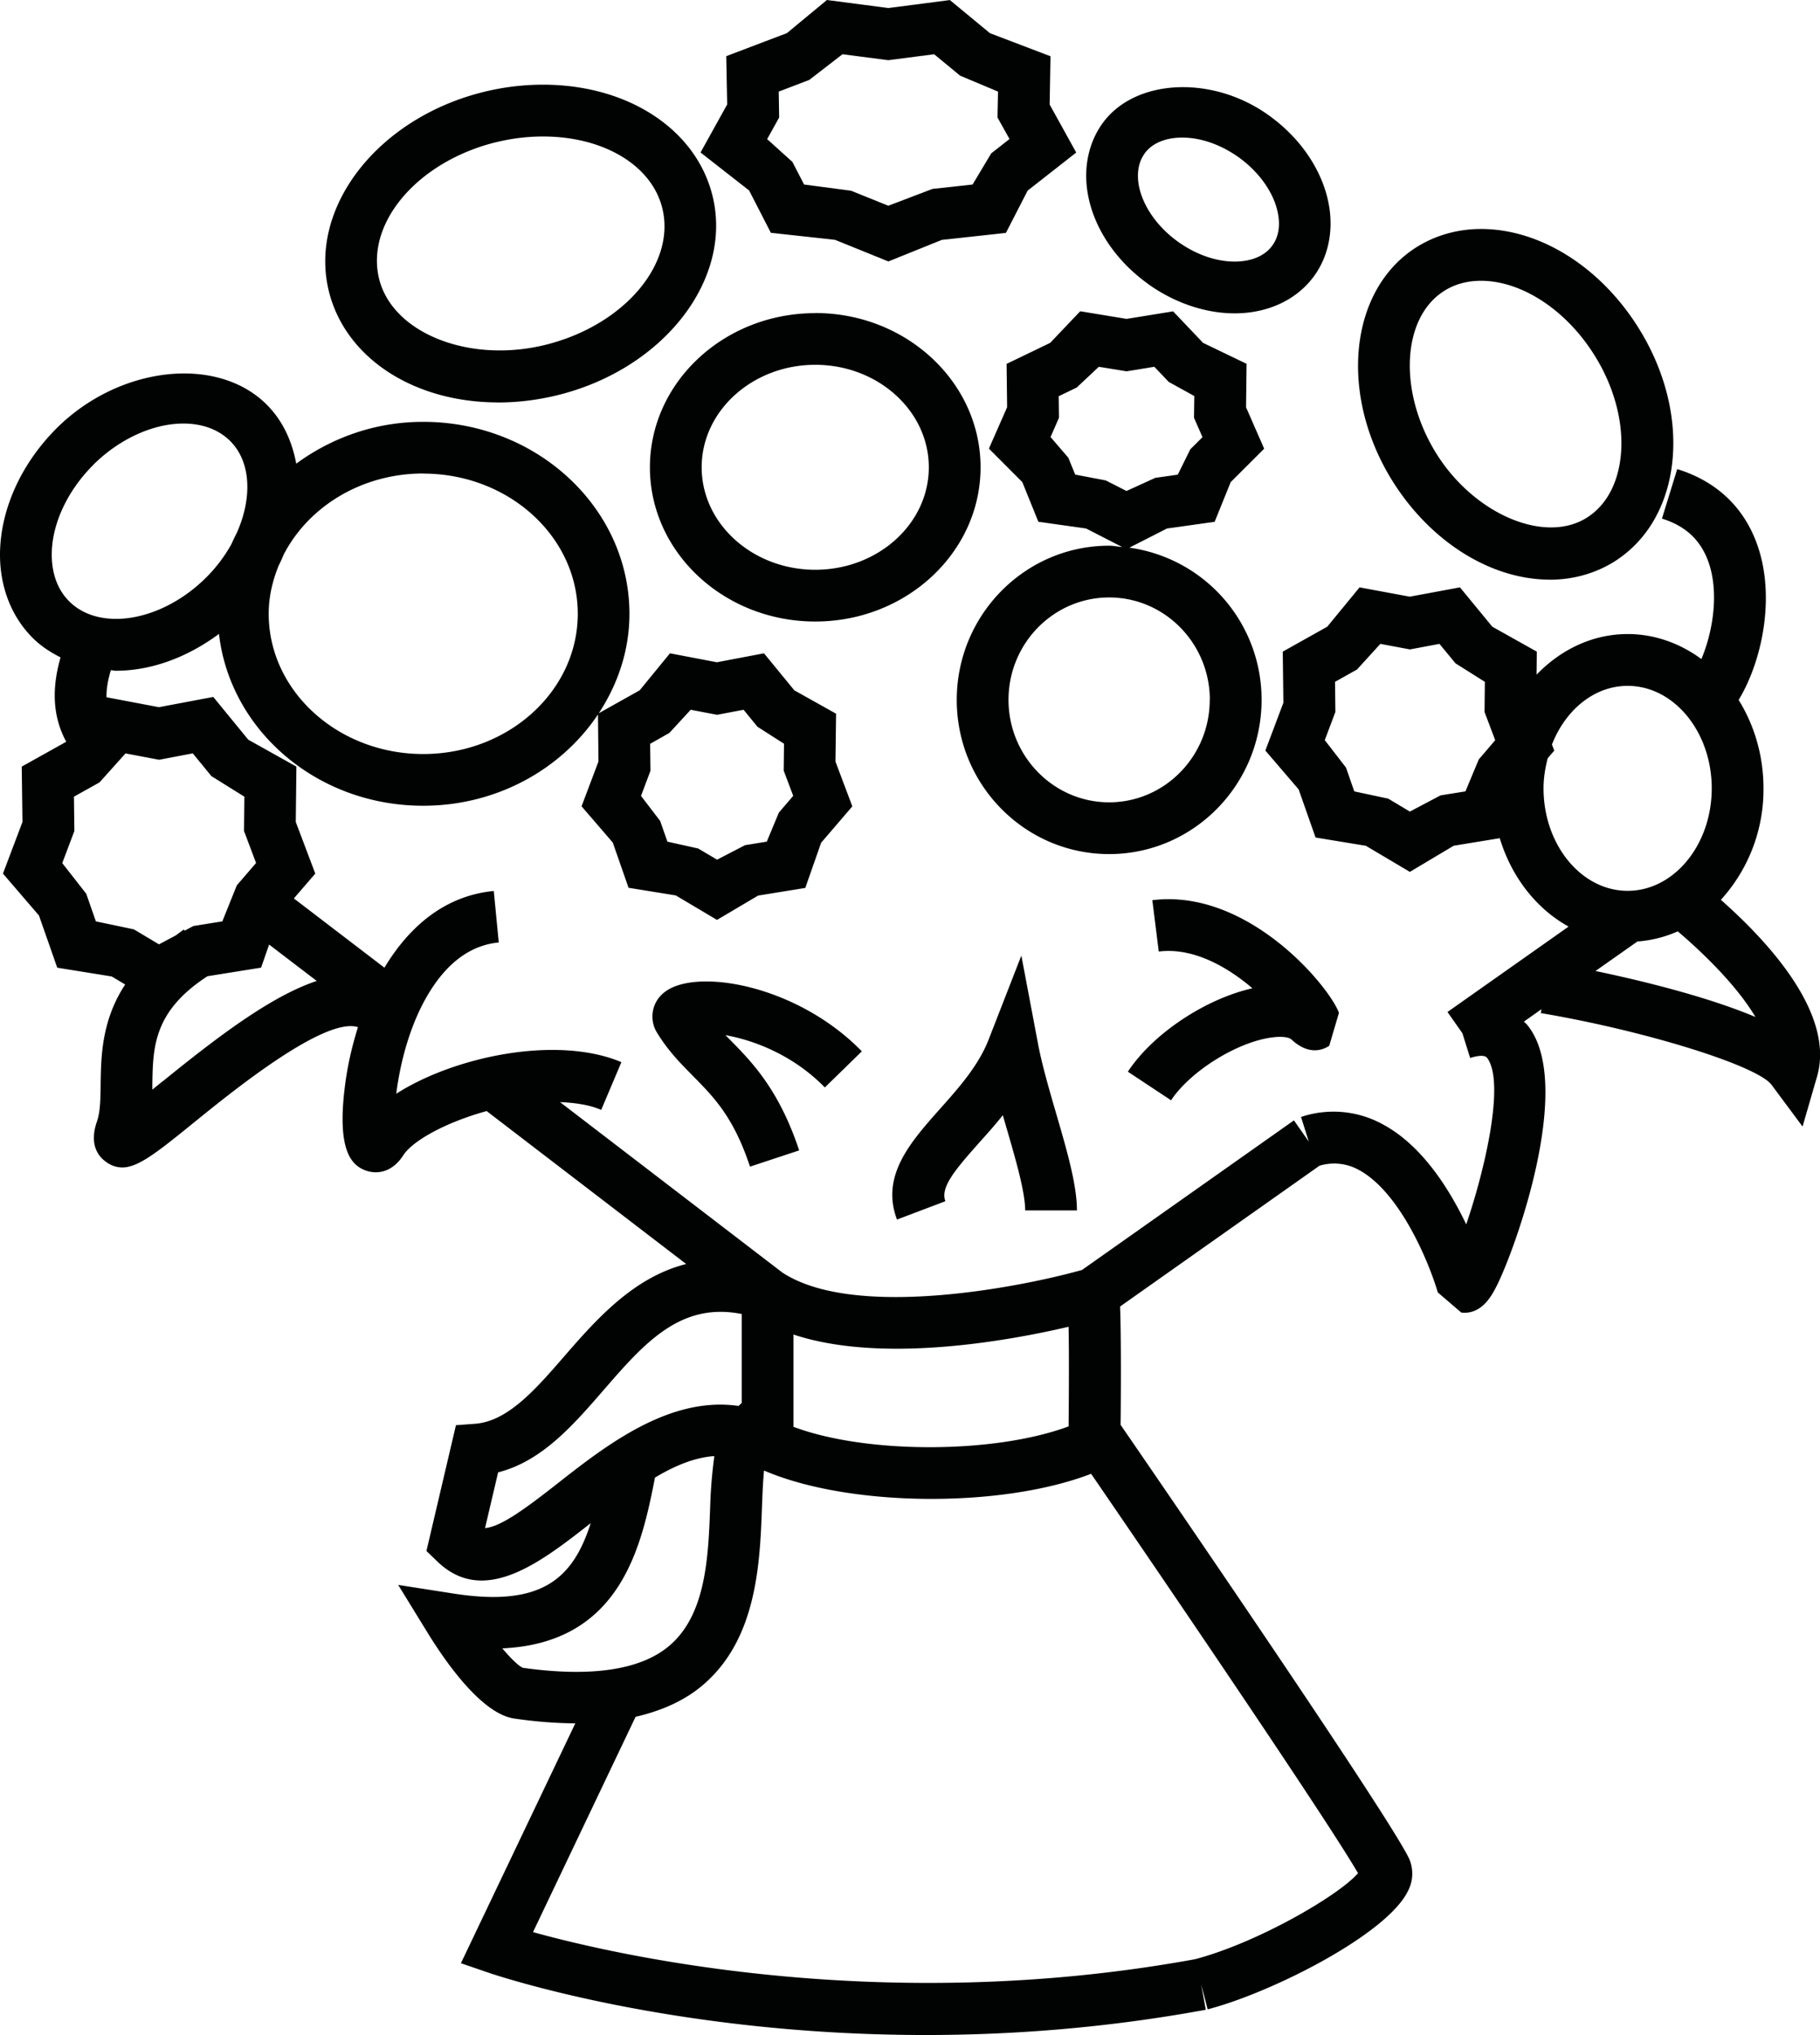 <svg xmlns="http://www.w3.org/2000/svg" width="35.167" height="39.319" viewBox="0 0 35.167 39.319"><g fill="#010202"><path d="M15.753 6.05c-1.762 0-3.195 1.336-3.195 2.98 0 1.642 1.434 2.978 3.195 2.978 1.76 0 3.194-1.336 3.194-2.98 0-1.642-1.433-2.98-3.194-2.98zm0 4.958c-1.21 0-2.195-.888-2.195-1.98 0-1.09.985-1.98 2.195-1.98s2.194.89 2.194 1.98c0 1.093-.984 1.98-2.194 1.98zM9.627 7.776c.388 0 .782-.05 1.17-.147 2.04-.514 3.373-2.243 2.968-3.855-.32-1.28-1.636-2.138-3.273-2.138a4.79 4.79 0 0 0-1.165.145c-2.042.512-3.375 2.242-2.97 3.856.322 1.28 1.637 2.138 3.27 2.138zM9.57 2.752c.307-.077.617-.115.922-.115 1.17 0 2.097.555 2.304 1.38.27 1.078-.736 2.263-2.243 2.642-1.483.372-2.964-.222-3.226-1.265-.27-1.08.736-2.265 2.243-2.643zM29.948 11.2c.45 0 .88-.122 1.245-.35.537-.34.903-.878 1.06-1.56.213-.942-.006-2.023-.6-2.966-.736-1.17-1.898-1.9-3.036-1.9-.45 0-.88.122-1.244.35-1.307.822-1.512 2.854-.46 4.53.737 1.17 1.9 1.895 3.035 1.895zm-2.043-5.58c.207-.13.446-.195.712-.195.784 0 1.643.562 2.188 1.432.448.71.624 1.537.47 2.21-.065.293-.226.69-.615.936-.817.512-2.17-.07-2.9-1.23-.746-1.19-.68-2.633.145-3.152zM22.18 5.484c.512.367 1.107.57 1.677.57.647 0 1.208-.266 1.54-.728.324-.452.4-1.054.21-1.652-.177-.555-.563-1.068-1.09-1.445-1.09-.786-2.593-.712-3.216.157-.265.37-.366.844-.286 1.335.11.668.535 1.31 1.166 1.762zm-.067-2.514c.194-.27.54-.312.728-.312.363 0 .75.136 1.095.382.347.25.61.59.72.937.055.173.12.502-.07.765-.194.27-.54.312-.728.312-.362 0-.75-.136-1.095-.383-.41-.293-.695-.71-.762-1.11-.025-.162-.027-.394.113-.59z"></path><path d="M19.45 7.028l.01.84-.352.8.646.647.31.766.922.13.698.358c-.085-.007-.167-.026-.253-.026-1.623 0-2.944 1.336-2.944 2.98s1.32 2.978 2.945 2.978c1.624 0 2.945-1.336 2.945-2.98a2.963 2.963 0 0 0-2.555-2.94l.726-.37.922-.13.31-.766.647-.646-.35-.8.01-.84-.84-.404-.58-.61-.9.146-.895-.147-.58.61-.84.405zm3.925 6.493c0 1.092-.872 1.98-1.944 1.98-1.07 0-1.944-.888-1.944-1.98s.873-1.978 1.945-1.978c1.073 0 1.945.888 1.945 1.98zm-2.917-5.867l.347-.167.426-.4.537.087.536-.088.28.294.493.272-.006.42.164.374L23 8.68l-.242.49-.435.062-.557.254-.4-.204-.59-.112-.133-.326-.344-.4.163-.372-.005-.42zM14.475 3.68l.42.818 1.24.136 1.03.417 1.032-.416 1.24-.136.42-.817.938-.735-.513-.927.016-.933-1.17-.446-.774-.64-1.188.154L15.978 0l-.773.64-1.172.445.018.933-.515.928.94.735zm.57-1.91l.592-.226.642-.496.885.115.886-.115.502.414.732.308-.01.5.232.416-.353.277-.36.602-.776.085-.853.325-.72-.29-.907-.12-.226-.437-.488-.44.232-.417-.008-.5z"></path><path d="M33.25 17.387a3.168 3.168 0 0 0 .825-2.157c0-.636-.18-1.223-.48-1.707.43-.71.686-1.86.413-2.83-.23-.814-.782-1.377-1.6-1.63l-.295.957c.49.15.796.46.932.943.163.58.036 1.283-.17 1.77-.41-.302-.9-.483-1.425-.483-.68 0-1.294.302-1.76.785l.005-.445-.86-.482-.625-.76-.97.18-.97-.18-.624.76-.86.482.012.988-.348.923.643.75.327.93.972.16.85.504.847-.505.89-.146c.227.75.707 1.364 1.33 1.708l-2.34 1.65.288.41.15.478c.272-.084.32-.017.336.01.336.48-.05 2.15-.412 3.205-.33-.69-.86-1.533-1.617-1.935a1.972 1.972 0 0 0-1.575-.14l.15.476-.287-.41-4.095 2.89c-1.21.34-4.415.96-5.794.047l-4.292-3.29c.287.013.563.05.796.15l.39-.922c-1.242-.523-3.218-.114-4.35.61.074-.598.276-1.418.7-2.055.35-.527.78-.82 1.28-.867l-.096-.995c-.953.092-1.64.696-2.113 1.482l-1.75-1.338.414-.48-.377-.997.012-1.07-.93-.52-.676-.826-1.05.198-1.013-.192c-.004-.166.03-.34.083-.522.034 0 .066.01.1.01.683 0 1.382-.26 1.99-.712.213 1.86 1.89 3.32 3.945 3.32 1.43 0 2.674-.71 3.378-1.763l.01.908-.327.866.603.7.305.874.913.148.796.473.794-.47.912-.148.306-.873.603-.703-.326-.865.012-.925-.807-.452-.586-.715-.91.173-.907-.173-.585.715-.79.443c.368-.562.592-1.215.592-1.92 0-2.045-1.788-3.71-3.986-3.71-.93 0-1.773.31-2.452.808-.08-.428-.256-.823-.563-1.133-.955-.966-2.846-.758-4.058.44C.407 8.957.005 9.847 0 10.707c-.003.63.22 1.203.624 1.61.157.16.345.282.546.384-.12.423-.216 1.032.11 1.63l-.86.48.014 1.07-.377.997.696.81.353 1.008 1.053.17.26.155c-.45.683-.467 1.37-.474 1.922-.003.288-.007.537-.07.72-.163.462.038.69.172.783a.53.53 0 0 0 .314.11c.317 0 .697-.31 1.408-.886.755-.613 2.512-2.03 3.148-1.825-.12.38-.206.767-.252 1.138-.16 1.26.133 1.534.405 1.633.06.02.123.033.19.033.177 0 .376-.086.53-.325.188-.295.848-.647 1.613-.858l3.856 2.955c-1.014.255-1.73 1.063-2.342 1.767-.567.654-1.103 1.273-1.74 1.32l-.367.027-.57 2.43.203.196c.273.267.564.375.863.375.692 0 1.43-.577 2.108-1.108-.342 1.066-.94 1.627-2.65 1.36l-1.07-.167.567.922c.358.582 1.05 1.57 1.677 1.66.424.062.813.09 1.178.093l-2.21 4.634.53.182c.19.064 3.594 1.205 8.45 1.205 1.66 0 3.487-.134 5.413-.488l-.09-.492.126.484c1.245-.324 3.468-1.452 3.87-2.286a.718.718 0 0 0 .027-.615c-.335-.753-5.02-7.58-5.555-8.356l-.024-.035c.006-.568.012-1.684-.01-2.287l3.853-2.72a.98.98 0 0 1 .754.078c.78.414 1.343 1.732 1.532 2.37l.455.39.06.003c.347 0 .523-.33.6-.475.335-.624 1.56-3.944.61-5.09-.015-.02-.042-.04-.062-.06l.34-.24-.013.075c2.015.34 4.18 1.014 4.458 1.385l.6.807.28-.966c.35-1.21-.944-2.606-1.857-3.413zM12.564 14.37l.37-.21.412-.447.51.097.512-.097.268.328.513.328-.006.52.184.487-.277.323-.234.562-.42.068-.54.28-.366-.216-.594-.132-.14-.4-.37-.484.183-.486-.007-.52zM8.178 9.15c1.646 0 2.986 1.214 2.986 2.708s-1.34 2.71-2.986 2.71-2.986-1.216-2.986-2.71c0-.33.075-.645.196-.938.037-.07.066-.14.097-.212.478-.918 1.5-1.56 2.693-1.56zm-6.37-.175c.502-.496 1.15-.792 1.735-.792.26 0 .63.06.91.343.402.407.42 1.102.123 1.768-.036.072-.072.144-.104.218-.128.23-.292.452-.495.652-.5.497-1.15.793-1.735.793-.26 0-.628-.06-.91-.344-.276-.28-.333-.646-.332-.903.002-.587.305-1.236.81-1.735zm.045 8.827l-.187-.535-.463-.592.234-.62-.008-.663.494-.276.502-.56.65.123.65-.124.36.44.637.397-.007.663.233.618-.372.432-.28.696-.56.09-.168.09-.014-.022c-.06.038-.105.077-.162.116l-.32.17-.486-.29-.735-.154zm1.287 3.09l-.196.16v-.097c.01-.73.027-1.42 1.065-2.094l1.036-.166.155-.446.92.703c-.87.29-1.88 1.05-2.98 1.943zm17.508 4.742c.01.536.006 1.3 0 1.924-1.433.533-3.91.537-5.317.008v-1.783c1.712.57 4.18.117 5.318-.15zm-11.276 3.89l.253-1.078c.85-.215 1.458-.92 2.05-1.603.787-.908 1.482-1.69 2.657-1.456v1.72c-.024.016-.04.04-.062.056-1.32-.192-2.537.745-3.465 1.473-.642.504-1.126.863-1.433.887zm.734 2.7c-.083-.034-.23-.177-.4-.377 2.29-.105 2.69-1.972 2.95-3.3.402-.24.78-.39 1.147-.415a9.23 9.23 0 0 0-.08.958c-.036.99-.078 2.113-.8 2.715-.557.465-1.515.6-2.817.418zM26.24 36.19c-.36.423-1.928 1.34-3.146 1.662-6.028 1.102-11.162-.07-12.795-.523l1.982-4.16c.502-.116.935-.308 1.282-.598 1.064-.887 1.12-2.366 1.16-3.446.008-.215.018-.483.04-.714 1.635.706 4.584.733 6.32.063 1.876 2.736 4.636 6.812 5.157 7.716zm2.075-20.9l-.48.077-.593.313-.418-.25-.656-.14-.16-.46-.41-.53.205-.545-.007-.582.424-.237.452-.496.572.107.57-.107.31.376.567.357-.006.583.206.545-.318.372-.257.617zm1.59-.64l.127-.148-.044-.118c.26-.667.816-1.133 1.462-1.133.896 0 1.625.89 1.625 1.98 0 1.092-.73 1.98-1.625 1.98s-1.625-.89-1.625-1.98c0-.204.033-.396.08-.58zm.924 4.11l.81-.57a2.35 2.35 0 0 0 .78-.196c.608.518 1.186 1.122 1.5 1.654-.95-.4-2.238-.71-3.09-.888z"></path><path d="M21.794 20.706l.834.552c.376-.568 1.294-1.137 1.966-1.216.224-.028.33.013.355.037.333.312.604.213.735.126l.188-.637c-.19-.516-1.762-2.407-3.606-2.176l.124.992c.67-.083 1.33.3 1.81.71-.904.204-1.917.87-2.406 1.61zM16.653 20.312c-1.258-1.29-3.205-1.616-3.808-1.146a.59.59 0 0 0-.147.79c.212.347.456.593.69.83.404.41.786.793 1.104 1.754l.95-.314c-.393-1.183-.92-1.715-1.342-2.143L14.018 20c.535.094 1.3.375 1.92 1.01l.715-.698zM19.377 21.546l.07.242c.178.61.362 1.243.362 1.598h1c0-.498-.196-1.168-.403-1.878-.133-.457-.27-.93-.347-1.332l-.324-1.714-.633 1.625c-.196.502-.574.928-.94 1.338-.565.636-1.15 1.292-.83 2.137l.935-.354c-.1-.265.18-.598.643-1.12.153-.17.313-.348.467-.542z"></path></g></svg>
